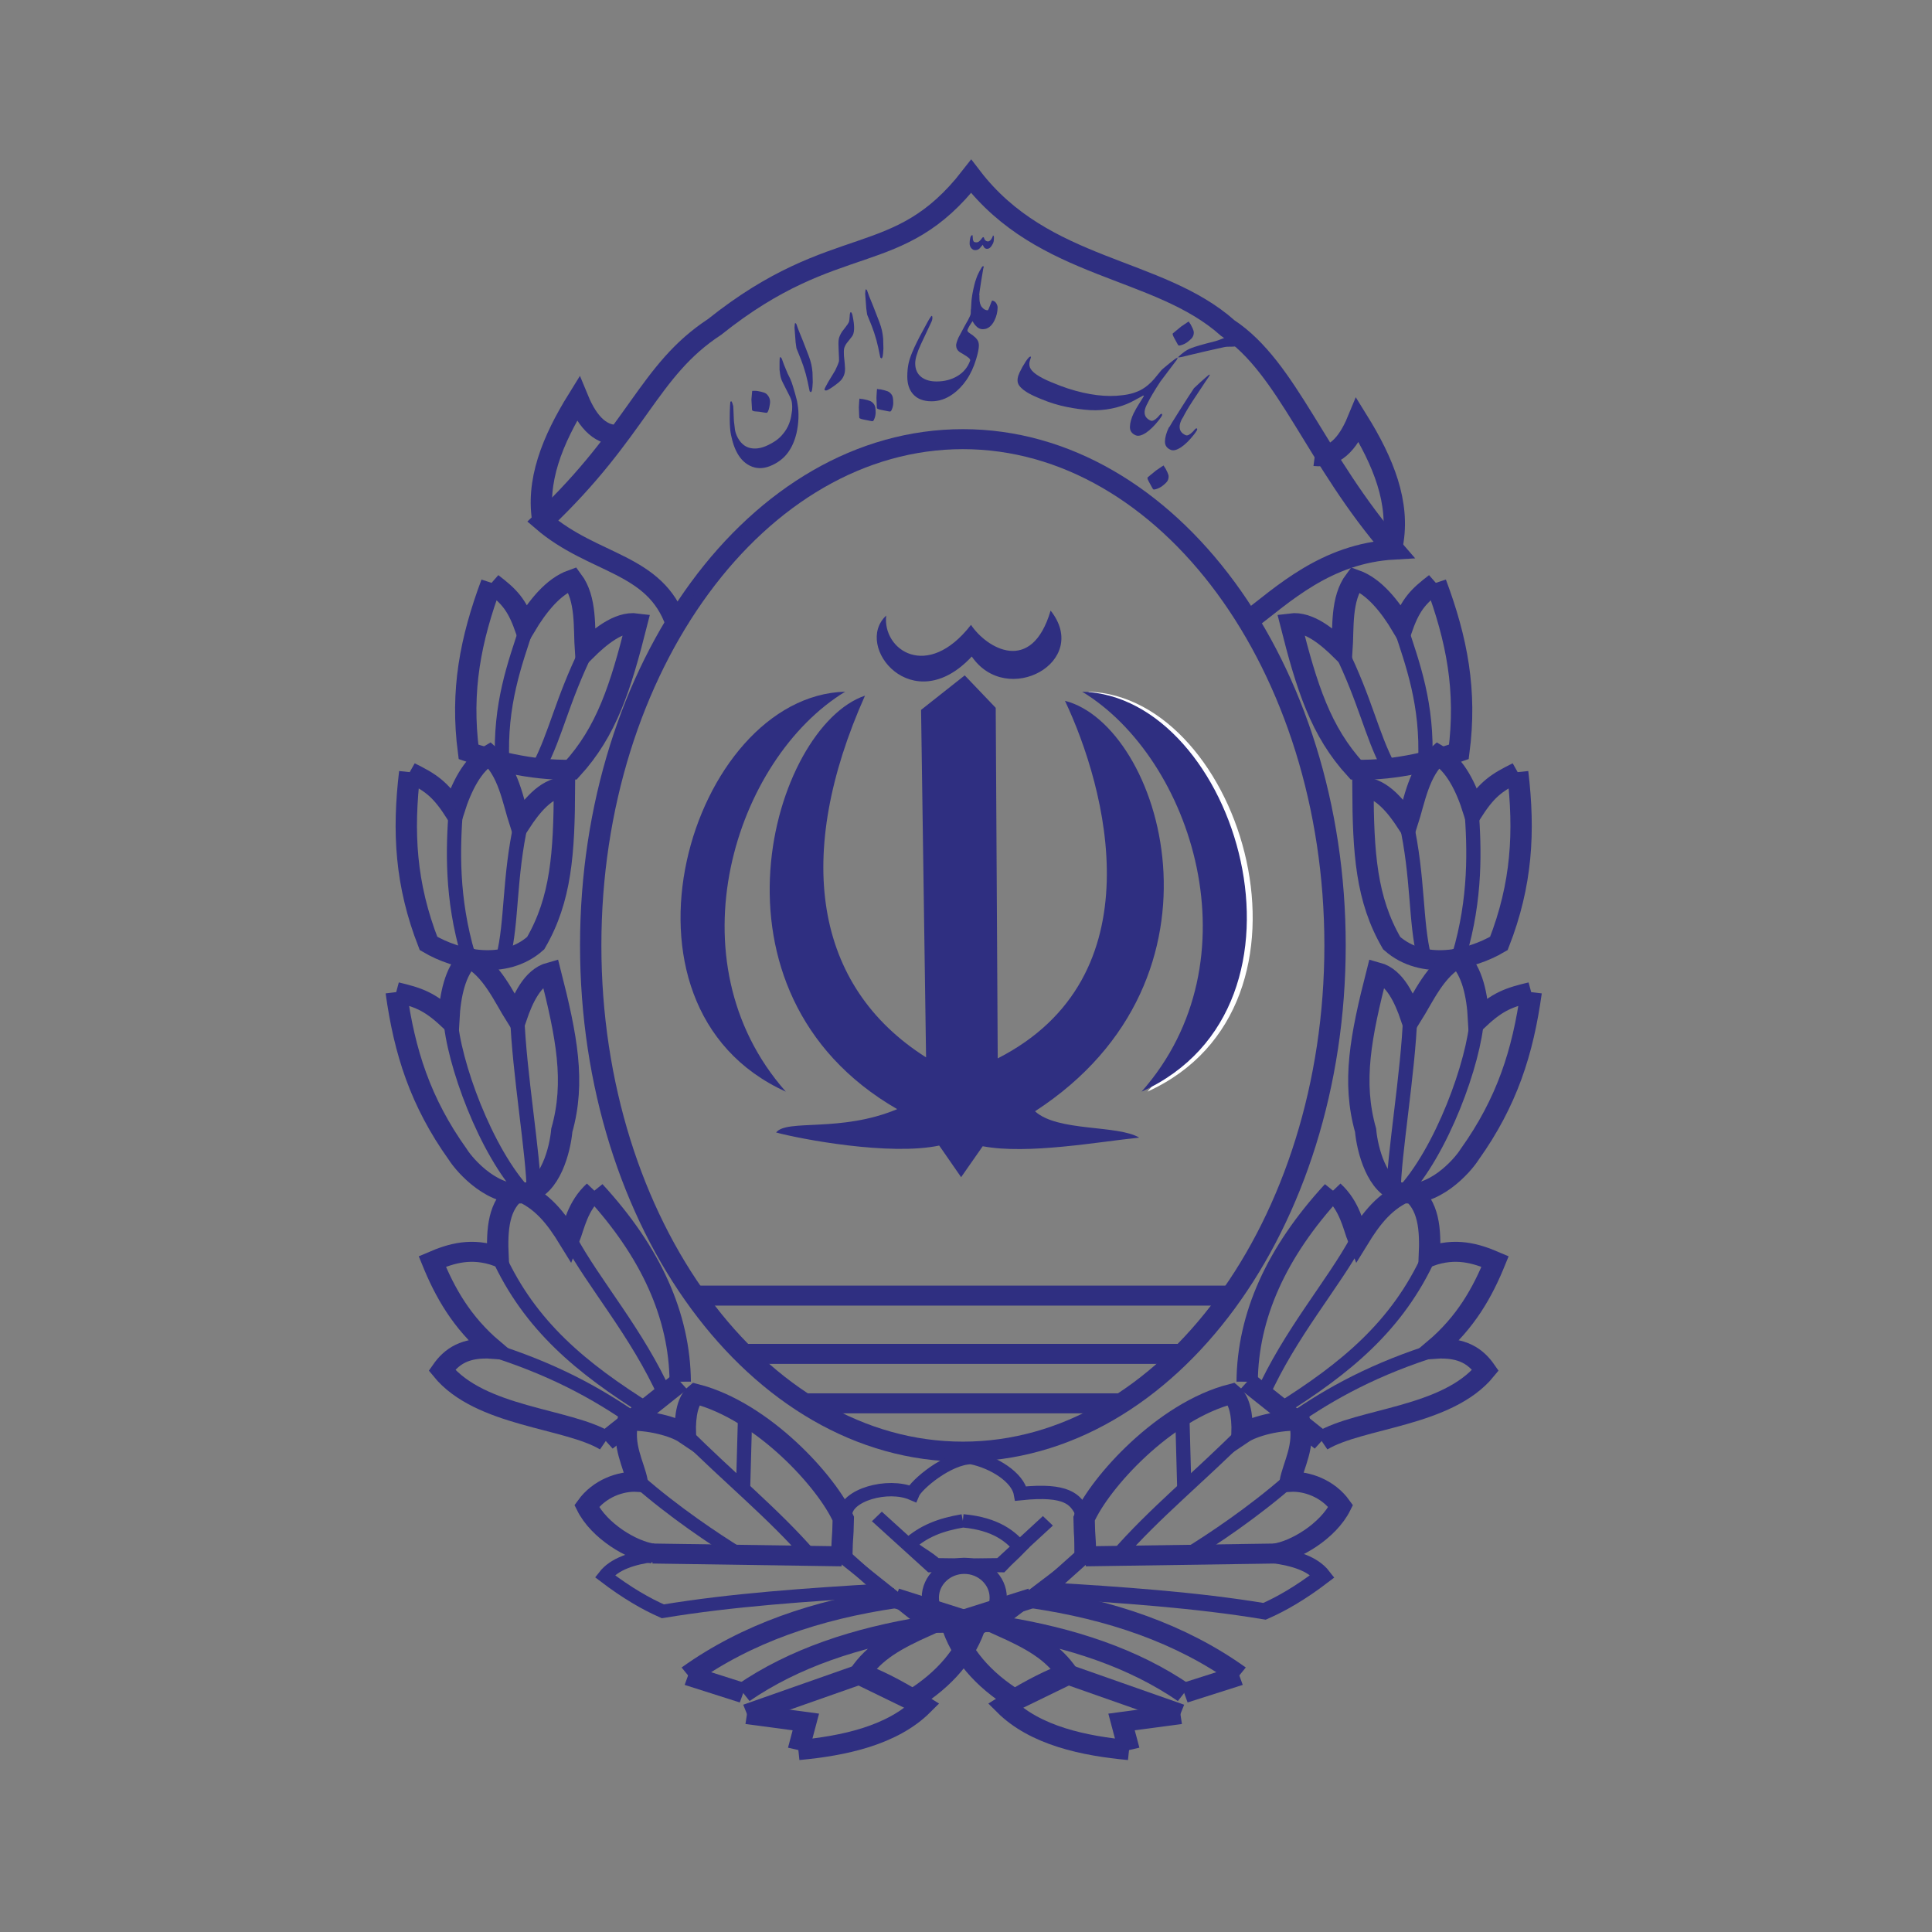 <?xml version="1.0" encoding="utf-8"?>
<svg viewBox="100 200 200 200" xmlns="http://www.w3.org/2000/svg">
  <rect x="100" y="200" width="200" height="200" fill="#808080" stroke="none"/>
  <g id="g10" transform="matrix(0.541, 0, 0, -0.507, 139.92, 382.198)" style="">
    <g id="g12" transform="scale(0.1)">
      <path d="m 1104.58,2696.98 c 392.23,0 712.13,-464.34 712.13,-1033.67 0,-569.3 -319.9,-1033.638 -712.13,-1033.638 -392.26,0 -712.162,464.338 -712.162,1033.638 0,569.33 319.902,1033.67 712.162,1033.67" style="fill:none;stroke:#2f2f81;stroke-width:40.836;stroke-linecap:butt;stroke-linejoin:miter;stroke-miterlimit:22.926;stroke-dasharray:none;stroke-opacity:1" id="path14"/>
      <path d="M 589.875,948.262 H 1611" style="fill:none;stroke:#2f2f81;stroke-width:40.83;stroke-linecap:butt;stroke-linejoin:miter;stroke-miterlimit:22.926;stroke-dasharray:none;stroke-opacity:1" id="path16"/>
      <path d="M 684.438,829.27 H 1523.27" style="fill:none;stroke:#2f2f81;stroke-width:40.83;stroke-linecap:butt;stroke-linejoin:miter;stroke-miterlimit:22.926;stroke-dasharray:none;stroke-opacity:1" id="path18"/>
      <path d="M 801.785,728.309 H 1406.3" style="fill:none;stroke:#2f2f81;stroke-width:40.827;stroke-linecap:butt;stroke-linejoin:miter;stroke-miterlimit:22.926;stroke-dasharray:none;stroke-opacity:1" id="path20"/>
      <path d="m 1344.07,2181.34 c 294.72,-8.61 475.95,-641.46 113.63,-816.61 221.82,267.79 97.22,679.75 -113.63,816.61" style="fill:#ffffff;fill-opacity:1;fill-rule:evenodd;stroke:none" id="path-9"/>
      <path d="m 1272.46,2346.95 c 77.54,-104.62 -83.57,-198.56 -150.87,-93.78 -112.96,-129.4 -227.078,21.04 -163.735,83.59 -7.644,-69.67 78.355,-134.16 162.235,-19 29.61,-47.31 115.86,-103.28 152.37,29.19" style="fill:#2f2f81;fill-opacity:1;fill-rule:evenodd;stroke:none" id="path24"/>
      <path d="m 917.262,2173.28 c -176.676,-63.82 -326.785,-605.25 61.609,-844.29 -108.605,-48.47 -210.98,-19.57 -231.73,-47.65 46.308,-13.36 216.832,-48.07 312.139,-26.69 l 41.92,-64.57 41.31,63.17 c 86.52,-17.47 223.42,9.49 299.52,17.55 -41.54,26.64 -156.09,11.58 -199.46,53.83 393.81,272.63 240.3,788.56 57.35,838.09 78.56,-177.15 177.44,-563.36 -128.66,-730.06 l -3.85,715.75 -59.31,66.25 -83.53,-70.46 9.57,-709.48 C 819.086,1579.93 781.039,1847.7 917.262,2173.28" style="fill:#2f2f81;fill-opacity:1;fill-rule:evenodd;stroke:none" id="path26"/>
      <path d="m 556.109,2320.05 c -40.332,125.12 -158.058,119.92 -255.468,209.43 182.91,184.93 201.429,307.48 328.785,396.6 234.222,199.84 350.683,114.93 490.954,307.47 138.57,-193.23 357.78,-182.92 490.96,-309.7 115.29,-81.07 168.21,-269.37 317.68,-452.3 -129.81,-7.9 -211.63,-91.64 -279.93,-147.05" style="fill:none;stroke:#2f2f81;stroke-width:40.83;stroke-linecap:butt;stroke-linejoin:miter;stroke-miterlimit:22.926;stroke-dasharray:none;stroke-opacity:1" id="path28"/>
      <path d="m 879.176,500.961 c 0.824,40.078 81.637,64.641 128.764,43.027 7.08,18.16 67.7,73.063 112.66,73.543 43.22,-9.242 89.14,-40.312 94.77,-73.519 89.88,10.136 104.12,-13.371 116.24,-35.883" style="fill:none;stroke:#2f2f81;stroke-width:27.221;stroke-linecap:butt;stroke-linejoin:miter;stroke-miterlimit:22.926;stroke-dasharray:none;stroke-opacity:1" id="path30"/>
      <path d="M 1331.61,508.129 V 411.281 L 1163.51,274.969" style="fill:none;stroke:#2f2f81;stroke-width:27.221;stroke-linecap:butt;stroke-linejoin:miter;stroke-miterlimit:22.926;stroke-dasharray:none;stroke-opacity:1" id="path-10"/>
      <path d="m 1163.51,274.969 c -39.34,0.011 -82.26,-1.77 -121.59,-1.778" style="fill:none;stroke:#2f2f81;stroke-width:27.221;stroke-linecap:butt;stroke-linejoin:miter;stroke-miterlimit:22.926;stroke-dasharray:none;stroke-opacity:1" id="path-11"/>
      <path d="m 1041.92,273.191 -164.525,139.879 1.781,87.891" style="fill:none;stroke:#2f2f81;stroke-width:27.221;stroke-linecap:butt;stroke-linejoin:miter;stroke-miterlimit:22.926;stroke-dasharray:none;stroke-opacity:1" id="path-12"/>
      <path d="M 939.988,497.359 1043.7,396.93 l 132.33,1.8 91.2,89.668" style="fill:none;stroke:#2f2f81;stroke-width:27.221;stroke-linecap:butt;stroke-linejoin:miter;stroke-miterlimit:22.926;stroke-dasharray:none;stroke-opacity:1" id="path-13"/>
      <path d="m 1104.51,488.398 c -43.32,-7.898 -74.6,-20.898 -103.72,-48.429 16.1,-16.117 35.76,-25.09 51.85,-41.239 45.91,-0.589 79.27,-1.179 125.17,-1.8 14.3,16.16 21.45,21.539 35.77,37.679 -17.13,20.582 -44.41,47.621 -109.07,53.789" style="fill:none;stroke:#2f2f81;stroke-width:27.221;stroke-linecap:butt;stroke-linejoin:miter;stroke-miterlimit:22.926;stroke-dasharray:none;stroke-opacity:1" id="path-14"/>
      <path d="m 879.367,2181.34 c -294.715,-8.61 -475.945,-641.46 -113.621,-816.61 -221.824,267.79 -97.215,679.75 113.621,816.61" style="fill:#2f2f81;fill-opacity:1;fill-rule:evenodd;stroke:none" id="path-15"/>
      <path d="m 202.703,2403.57 c 31.942,-26.26 47.742,-42.07 63.938,-90.41 24.23,43.22 54.332,83.28 90.402,97.02 27.707,-39.65 22.363,-96.82 25.355,-145.53 26.161,27.51 63.071,61.15 98.118,56.23 -31.02,-131.1 -57.516,-220.6 -124.618,-298.76 -77.523,-2.63 -158.054,21.44 -197.296,36.38 -15.274,124.82 3.566,229.1 44.101,345.07" style="fill:none;stroke:#2f2f81;stroke-width:40.83;stroke-linecap:butt;stroke-linejoin:miter;stroke-miterlimit:22.926;stroke-dasharray:none;stroke-opacity:1" id="path-16"/>
      <path d="m 223.035,2037.06 c -4.945,119 24.129,200.8 47.551,277.33" style="fill:none;stroke:#2f2f81;stroke-width:27.221;stroke-linecap:butt;stroke-linejoin:miter;stroke-miterlimit:22.926;stroke-dasharray:none;stroke-opacity:1" id="path-17"/>
      <path d="M 385.063,2266.7 C 336.98,2161.98 326.148,2094.6 293.469,2028.23" style="fill:none;stroke:#2f2f81;stroke-width:27.221;stroke-linecap:butt;stroke-linejoin:miter;stroke-miterlimit:22.926;stroke-dasharray:none;stroke-opacity:1" id="path-18"/>
      <path d="m 46.094,2017.11 c 37.922,-20.07 57.34,-32.78 84.679,-77.63 14.145,47.26 34.883,92.5 67.661,112.78 36.808,-34.11 44.714,-91.68 58.98,-139.33 19.711,32.07 48.719,72.21 84.797,73.83 -0.559,-135.5 -6.25,-229 -55.051,-318.8 -59.23,-56.45 -150.601,-35.08 -205.125,-0.56 -44.129,120.71 -49.5,227.42 -35.941,349.71" style="fill:none;stroke:#2f2f81;stroke-width:40.825;stroke-linecap:butt;stroke-linejoin:miter;stroke-miterlimit:22.926;stroke-dasharray:none;stroke-opacity:1" id="path-19"/>
      <path d="m 158.141,1642.91 c -32.485,116.86 -29.348,218.43 -23.715,298.51" style="fill:none;stroke:#2f2f81;stroke-width:27.221;stroke-linecap:butt;stroke-linejoin:miter;stroke-miterlimit:22.926;stroke-dasharray:none;stroke-opacity:1" id="path-20"/>
      <path d="m 259.602,1915.44 c -23.692,-112.56 -17.493,-204.77 -34.7,-276.52" style="fill:none;stroke:#2f2f81;stroke-width:27.221;stroke-linecap:butt;stroke-linejoin:miter;stroke-miterlimit:22.926;stroke-dasharray:none;stroke-opacity:1" id="path-21"/>
      <path d="m 20.242,1567.95 c 41.605,-10.51 63.477,-18.26 100.656,-55.36 2.555,49.26 11.993,98.13 39.036,125.58 43.836,-24.42 65.144,-78.48 90.293,-121.41 11.55,35.83 30.234,81.7 64.906,91.82 31.531,-131.79 48.137,-223.98 21.988,-322.77 -3.168,-38.3 -21.523,-117.7 -68.766,-127.53 -60.07,-12.49 -115.789,53.7 -130.394,78.42 -71.457,106.83 -101.934,209.23 -117.719,331.25" style="fill:none;stroke:#2f2f81;stroke-width:40.825;stroke-linecap:butt;stroke-linejoin:miter;stroke-miterlimit:22.926;stroke-dasharray:none;stroke-opacity:1" id="path-22"/>
      <path d="m 268.078,1155.54 c -76.746,85.72 -139.172,270.81 -144.09,359.8" style="fill:none;stroke:#2f2f81;stroke-width:27.221;stroke-linecap:butt;stroke-linejoin:miter;stroke-miterlimit:22.926;stroke-dasharray:none;stroke-opacity:1" id="path-23"/>
      <path d="m 251.754,1519.73 c 3.633,-114.97 31.461,-285.73 31.719,-359.5" style="fill:none;stroke:#2f2f81;stroke-width:27.221;stroke-linecap:butt;stroke-linejoin:miter;stroke-miterlimit:22.926;stroke-dasharray:none;stroke-opacity:1" id="path-24"/>
      <path d="M 399.441,1162.5 C 507.828,1036.99 562.574,906.98 563.719,772.441" style="fill:none;stroke:#2f2f81;stroke-width:40.83;stroke-linecap:butt;stroke-linejoin:miter;stroke-miterlimit:22.926;stroke-dasharray:none;stroke-opacity:1" id="path-25"/>
      <path d="M 563.719,772.441 421.23,651.391" style="fill:none;stroke:#2f2f81;stroke-width:40.83;stroke-linecap:butt;stroke-linejoin:miter;stroke-miterlimit:22.926;stroke-dasharray:none;stroke-opacity:1" id="path-26"/>
      <path d="m 421.23,651.391 c -73.73,47.347 -240.238,48.507 -313.476,144.597 17.887,27.352 43.578,47.793 97.223,43.703 -59.797,54.09 -91.641,115.18 -115.665,178.219 36.886,16.88 75.43,29.26 125.719,10.1 -2.301,54.97 0.465,106.55 38.559,134.49 46.465,-18.97 73.265,-57.65 97.23,-99.19 10.008,27.51 16.145,67.36 48.621,99.19" style="fill:none;stroke:#2f2f81;stroke-width:40.83;stroke-linecap:butt;stroke-linejoin:miter;stroke-miterlimit:22.926;stroke-dasharray:none;stroke-opacity:1" id="path-27"/>
      <path d="M 535.215,743.879 C 481.469,871.871 398.68,971.898 352.496,1063.31" style="fill:none;stroke:#2f2f81;stroke-width:27.221;stroke-linecap:butt;stroke-linejoin:miter;stroke-miterlimit:22.926;stroke-dasharray:none;stroke-opacity:1" id="path-28"/>
      <path d="M 501.695,715.289 C 376.027,799.352 276.234,885.711 215.031,1029.68" style="fill:none;stroke:#2f2f81;stroke-width:27.221;stroke-linecap:butt;stroke-linejoin:miter;stroke-miterlimit:22.926;stroke-dasharray:none;stroke-opacity:1" id="path-29"/>
      <path d="M 196.59,839.691 C 319.355,799.051 403.219,749.309 476.535,695.109" style="fill:none;stroke:#2f2f81;stroke-width:27.221;stroke-linecap:butt;stroke-linejoin:miter;stroke-miterlimit:22.926;stroke-dasharray:none;stroke-opacity:1" id="path-30"/>
      <path d="m 510.863,421.641 c -38.965,5.629 -102.195,45.621 -126.043,96.941 24.239,36.047 64.934,51.34 96.676,49.438 -6.414,35.39 -29.332,73.839 -18.023,124.511 39.16,2.199 88.441,-11.121 109.949,-26.609 -0.992,40.5 5.539,69.137 19.894,81.75 129.356,-35.422 252.106,-181.211 282.418,-254.762 -0.953,-50.07 -1.906,-26.93 -2.843,-76.969" style="fill:none;stroke:#2f2f81;stroke-width:40.83;stroke-linecap:butt;stroke-linejoin:miter;stroke-miterlimit:22.926;stroke-dasharray:none;stroke-opacity:1" id="path-31"/>
      <path d="m 872.891,415.941 -362.028,5.7" style="fill:none;stroke:#2f2f81;stroke-width:40.83;stroke-linecap:butt;stroke-linejoin:miter;stroke-miterlimit:22.926;stroke-dasharray:none;stroke-opacity:1" id="path-32"/>
      <path d="M 570.578,668.77 C 654.688,578.559 743.211,502.121 812.227,416.871" style="fill:none;stroke:#2f2f81;stroke-width:27.221;stroke-linecap:butt;stroke-linejoin:miter;stroke-miterlimit:22.926;stroke-dasharray:none;stroke-opacity:1" id="path-33"/>
      <path d="M 481.48,571.82 C 552.309,505.41 630.867,450.039 673.879,421.641" style="fill:none;stroke:#2f2f81;stroke-width:27.221;stroke-linecap:butt;stroke-linejoin:miter;stroke-miterlimit:22.926;stroke-dasharray:none;stroke-opacity:1" id="path-34"/>
      <path d="m 683.922,550.898 3.894,152.313" style="fill:none;stroke:#2f2f81;stroke-width:27.221;stroke-linecap:butt;stroke-linejoin:miter;stroke-miterlimit:22.926;stroke-dasharray:none;stroke-opacity:1" id="path-35"/>
      <path d="m 877.395,416.66 c -120.997,0.578 -242.008,1.18 -363.016,1.789 -41.992,-5.961 -76.559,-17.879 -94.774,-43.027 41.774,-34.024 78.723,-56.731 110.875,-71.75 131.84,23.316 274.165,33.68 420.235,43.039" style="fill:none;stroke:#2f2f81;stroke-width:27.221;stroke-linecap:butt;stroke-linejoin:miter;stroke-miterlimit:22.926;stroke-dasharray:none;stroke-opacity:1" id="path-36"/>
      <path d="m 950.715,346.711 -73.32,69.949" style="fill:none;stroke:#2f2f81;stroke-width:27.221;stroke-linecap:butt;stroke-linejoin:miter;stroke-miterlimit:22.926;stroke-dasharray:none;stroke-opacity:1" id="path-37"/>
      <path d="m 1129.54,278.57 -153.782,52" style="fill:none;stroke:#2f2f81;stroke-width:40.83;stroke-linecap:butt;stroke-linejoin:miter;stroke-miterlimit:22.926;stroke-dasharray:none;stroke-opacity:1" id="path-38"/>
      <path d="M 975.758,330.57 C 825.555,307.121 690.852,258.422 578.754,172.738" style="fill:none;stroke:#2f2f81;stroke-width:40.83;stroke-linecap:butt;stroke-linejoin:miter;stroke-miterlimit:22.926;stroke-dasharray:none;stroke-opacity:1" id="path-39"/>
      <path d="M 578.754,172.738 684.262,136.879" style="fill:none;stroke:#2f2f81;stroke-width:40.83;stroke-linecap:butt;stroke-linejoin:miter;stroke-miterlimit:22.926;stroke-dasharray:none;stroke-opacity:1" id="path-40"/>
      <path d="M 684.262,136.879 C 780.832,207.75 900.039,250.18 1034.75,273.172 976.625,245.102 935.535,221.801 906,174.539" style="fill:none;stroke:#2f2f81;stroke-width:40.83;stroke-linecap:butt;stroke-linejoin:miter;stroke-miterlimit:22.926;stroke-dasharray:none;stroke-opacity:1" id="path-41"/>
      <path d="M 906,174.539 1006.15,122.52" style="fill:none;stroke:#2f2f81;stroke-width:40.83;stroke-linecap:butt;stroke-linejoin:miter;stroke-miterlimit:22.926;stroke-dasharray:none;stroke-opacity:1" id="path-42"/>
      <path d="m 1006.15,122.52 c 64.2,42.039 106.17,95.57 123.39,156.05" style="fill:none;stroke:#2f2f81;stroke-width:40.83;stroke-linecap:butt;stroke-linejoin:miter;stroke-miterlimit:22.926;stroke-dasharray:none;stroke-opacity:1" id="path-43"/>
      <path d="M 691.438,93.828 911.363,176.34" style="fill:none;stroke:#2f2f81;stroke-width:40.83;stroke-linecap:butt;stroke-linejoin:miter;stroke-miterlimit:22.926;stroke-dasharray:none;stroke-opacity:1" id="path-44"/>
      <path d="m 911.363,176.34 c 23.301,-9.469 59.426,-26.531 116.247,-64.57 C 969.223,49.582 875.473,28.73 789.77,20.309" style="fill:none;stroke:#2f2f81;stroke-width:40.83;stroke-linecap:butt;stroke-linejoin:miter;stroke-miterlimit:22.926;stroke-dasharray:none;stroke-opacity:1" id="path-45"/>
      <path d="M 789.77,20.309 804.086,77.711 691.438,93.828" style="fill:none;stroke:#2f2f81;stroke-width:40.83;stroke-linecap:butt;stroke-linejoin:miter;stroke-miterlimit:22.926;stroke-dasharray:none;stroke-opacity:1" id="path-46"/>
      <path d="m 1332.89,2181.34 c 294.71,-8.61 475.94,-641.46 113.62,-816.61 221.82,267.79 97.21,679.75 -113.62,816.61" style="fill:#2f2f81;fill-opacity:1;fill-rule:evenodd;stroke:none" id="path-47"/>
      <path d="m 2009.55,2403.57 c -31.94,-26.26 -47.74,-42.07 -63.93,-90.41 -24.23,43.22 -54.34,83.28 -90.4,97.02 -27.72,-39.65 -22.36,-96.82 -25.36,-145.53 -26.16,27.51 -63.07,61.15 -98.12,56.23 31.02,-131.1 57.52,-220.6 124.62,-298.76 77.52,-2.63 158.06,21.44 197.29,36.38 15.28,124.82 -3.56,229.1 -44.1,345.07" style="fill:none;stroke:#2f2f81;stroke-width:40.83;stroke-linecap:butt;stroke-linejoin:miter;stroke-miterlimit:22.926;stroke-dasharray:none;stroke-opacity:1" id="path108"/>
      <path d="m 1989.22,2037.06 c 4.94,119 -24.13,200.8 -47.56,277.33" style="fill:none;stroke:#2f2f81;stroke-width:27.221;stroke-linecap:butt;stroke-linejoin:miter;stroke-miterlimit:22.926;stroke-dasharray:none;stroke-opacity:1" id="path110"/>
      <path d="m 1827.19,2266.7 c 48.09,-104.72 58.93,-172.1 91.6,-238.47" style="fill:none;stroke:#2f2f81;stroke-width:27.221;stroke-linecap:butt;stroke-linejoin:miter;stroke-miterlimit:22.926;stroke-dasharray:none;stroke-opacity:1" id="path112"/>
      <path d="m 2166.16,2017.11 c -37.92,-20.07 -57.33,-32.78 -84.67,-77.63 -14.15,47.26 -34.89,92.5 -67.67,112.78 -36.81,-34.11 -44.71,-91.68 -58.97,-139.33 -19.72,32.07 -48.72,72.21 -84.81,73.83 0.57,-135.5 6.26,-229 55.05,-318.8 59.24,-56.45 150.61,-35.08 205.13,-0.56 44.13,120.71 49.5,227.42 35.94,349.71" style="fill:none;stroke:#2f2f81;stroke-width:40.825;stroke-linecap:butt;stroke-linejoin:miter;stroke-miterlimit:22.926;stroke-dasharray:none;stroke-opacity:1" id="path114"/>
      <path d="m 2054.11,1642.91 c 32.49,116.86 29.35,218.43 23.72,298.51" style="fill:none;stroke:#2f2f81;stroke-width:27.221;stroke-linecap:butt;stroke-linejoin:miter;stroke-miterlimit:22.926;stroke-dasharray:none;stroke-opacity:1" id="path116"/>
      <path d="m 1952.66,1915.44 c 23.68,-112.56 17.49,-204.77 34.7,-276.52" style="fill:none;stroke:#2f2f81;stroke-width:27.221;stroke-linecap:butt;stroke-linejoin:miter;stroke-miterlimit:22.926;stroke-dasharray:none;stroke-opacity:1" id="path-48"/>
      <path d="m 2192.01,1567.95 c -41.6,-10.51 -63.47,-18.26 -100.65,-55.36 -2.56,49.26 -11.99,98.13 -39.04,125.58 -43.83,-24.42 -65.15,-78.48 -90.28,-121.41 -11.56,35.83 -30.24,81.7 -64.92,91.82 -31.52,-131.79 -48.13,-223.98 -21.98,-322.77 3.16,-38.3 21.52,-117.7 68.77,-127.53 60.06,-12.49 115.78,53.7 130.39,78.42 71.45,106.83 101.93,209.23 117.71,331.25" style="fill:none;stroke:#2f2f81;stroke-width:40.825;stroke-linecap:butt;stroke-linejoin:miter;stroke-miterlimit:22.926;stroke-dasharray:none;stroke-opacity:1" id="path120"/>
      <path d="m 1944.18,1155.54 c 76.74,85.72 139.17,270.81 144.09,359.8" style="fill:none;stroke:#2f2f81;stroke-width:27.221;stroke-linecap:butt;stroke-linejoin:miter;stroke-miterlimit:22.926;stroke-dasharray:none;stroke-opacity:1" id="path122"/>
      <path d="m 1960.5,1519.73 c -3.63,-114.97 -31.45,-285.73 -31.72,-359.5" style="fill:none;stroke:#2f2f81;stroke-width:27.221;stroke-linecap:butt;stroke-linejoin:miter;stroke-miterlimit:22.926;stroke-dasharray:none;stroke-opacity:1" id="path124"/>
      <path d="M 1812.81,1162.5 C 1704.43,1036.99 1649.68,906.98 1648.54,772.441" style="fill:none;stroke:#2f2f81;stroke-width:40.83;stroke-linecap:butt;stroke-linejoin:miter;stroke-miterlimit:22.926;stroke-dasharray:none;stroke-opacity:1" id="path126"/>
      <path d="m 1648.54,772.441 142.49,-121.05" style="fill:none;stroke:#2f2f81;stroke-width:40.83;stroke-linecap:butt;stroke-linejoin:miter;stroke-miterlimit:22.926;stroke-dasharray:none;stroke-opacity:1" id="path128"/>
      <path d="m 1791.03,651.391 c 73.73,47.347 240.23,48.507 313.47,144.597 -17.88,27.352 -43.58,47.793 -97.21,43.703 59.78,54.09 91.63,115.18 115.65,178.219 -36.88,16.88 -75.43,29.26 -125.71,10.1 2.29,54.97 -0.47,106.55 -38.56,134.49 -46.47,-18.97 -73.27,-57.65 -97.23,-99.19 -10.01,27.51 -16.14,67.36 -48.63,99.19" style="fill:none;stroke:#2f2f81;stroke-width:40.83;stroke-linecap:butt;stroke-linejoin:miter;stroke-miterlimit:22.926;stroke-dasharray:none;stroke-opacity:1" id="path-49"/>
      <path d="m 1677.04,743.879 c 53.75,127.992 136.54,228.019 182.72,319.431" style="fill:none;stroke:#2f2f81;stroke-width:27.221;stroke-linecap:butt;stroke-linejoin:miter;stroke-miterlimit:22.926;stroke-dasharray:none;stroke-opacity:1" id="path132"/>
      <path d="m 1710.56,715.289 c 125.66,84.063 225.46,170.422 286.67,314.391" style="fill:none;stroke:#2f2f81;stroke-width:27.221;stroke-linecap:butt;stroke-linejoin:miter;stroke-miterlimit:22.926;stroke-dasharray:none;stroke-opacity:1" id="path134"/>
      <path d="M 2015.67,839.691 C 1892.9,799.051 1809.04,749.309 1735.71,695.109" style="fill:none;stroke:#2f2f81;stroke-width:27.221;stroke-linecap:butt;stroke-linejoin:miter;stroke-miterlimit:22.926;stroke-dasharray:none;stroke-opacity:1" id="path136"/>
      <path d="m 1701.39,421.641 c 38.96,5.629 102.21,45.621 126.05,96.941 -24.24,36.047 -64.94,51.34 -96.67,49.438 6.4,35.39 29.32,73.839 18.01,124.511 -39.16,2.199 -88.44,-11.121 -109.94,-26.609 0.99,40.5 -5.55,69.137 -19.9,81.75 -129.36,-35.422 -252.11,-181.211 -282.41,-254.762 0.94,-50.07 1.9,-26.93 2.84,-76.969" style="fill:none;stroke:#2f2f81;stroke-width:40.83;stroke-linecap:butt;stroke-linejoin:miter;stroke-miterlimit:22.926;stroke-dasharray:none;stroke-opacity:1" id="path138"/>
      <path d="m 1339.37,415.941 362.02,5.7" style="fill:none;stroke:#2f2f81;stroke-width:40.83;stroke-linecap:butt;stroke-linejoin:miter;stroke-miterlimit:22.926;stroke-dasharray:none;stroke-opacity:1" id="path-50"/>
      <path d="M 1641.68,668.77 C 1557.57,578.559 1469.05,502.121 1400.03,416.871" style="fill:none;stroke:#2f2f81;stroke-width:27.221;stroke-linecap:butt;stroke-linejoin:miter;stroke-miterlimit:22.926;stroke-dasharray:none;stroke-opacity:1" id="path142"/>
      <path d="M 1730.77,571.82 C 1659.94,505.41 1581.39,450.039 1538.38,421.641" style="fill:none;stroke:#2f2f81;stroke-width:27.221;stroke-linecap:butt;stroke-linejoin:miter;stroke-miterlimit:22.926;stroke-dasharray:none;stroke-opacity:1" id="path144"/>
      <path d="m 1528.33,550.898 -3.88,152.313" style="fill:none;stroke:#2f2f81;stroke-width:27.221;stroke-linecap:butt;stroke-linejoin:miter;stroke-miterlimit:22.926;stroke-dasharray:none;stroke-opacity:1" id="path146"/>
      <path d="m 1334.87,416.66 c 120.99,0.578 242,1.18 363.01,1.789 41.99,-5.961 76.56,-17.879 94.77,-43.027 -41.77,-34.024 -78.72,-56.731 -110.87,-71.75 -131.85,23.316 -274.17,33.68 -420.23,43.039" style="fill:none;stroke:#2f2f81;stroke-width:32.924;stroke-linecap:butt;stroke-linejoin:miter;stroke-miterlimit:22.926;stroke-dasharray:none;stroke-opacity:1" id="path148"/>
      <path d="m 1261.55,346.711 73.32,69.949" style="fill:none;stroke:#2f2f81;stroke-width:32.924;stroke-linecap:butt;stroke-linejoin:miter;stroke-miterlimit:22.926;stroke-dasharray:none;stroke-opacity:1" id="path150"/>
      <path d="m 1082.72,278.57 153.78,52" style="fill:none;stroke:#2f2f81;stroke-width:40.83;stroke-linecap:butt;stroke-linejoin:miter;stroke-miterlimit:22.926;stroke-dasharray:none;stroke-opacity:1" id="path152"/>
      <path d="m 1236.5,330.57 c 150.2,-23.449 284.91,-72.148 397,-157.832" style="fill:none;stroke:#2f2f81;stroke-width:40.83;stroke-linecap:butt;stroke-linejoin:miter;stroke-miterlimit:22.926;stroke-dasharray:none;stroke-opacity:1" id="path154"/>
      <path d="M 1633.5,172.738 1527.99,136.879" style="fill:none;stroke:#2f2f81;stroke-width:40.83;stroke-linecap:butt;stroke-linejoin:miter;stroke-miterlimit:22.926;stroke-dasharray:none;stroke-opacity:1" id="path-51"/>
      <path d="m 1527.99,136.879 c -96.56,70.871 -215.78,113.301 -350.49,136.293 58.13,-28.07 99.22,-51.371 128.75,-98.633" style="fill:none;stroke:#2f2f81;stroke-width:40.83;stroke-linecap:butt;stroke-linejoin:miter;stroke-miterlimit:22.926;stroke-dasharray:none;stroke-opacity:1" id="path158"/>
      <path d="M 1306.25,174.539 1206.11,122.52" style="fill:none;stroke:#2f2f81;stroke-width:40.83;stroke-linecap:butt;stroke-linejoin:miter;stroke-miterlimit:22.926;stroke-dasharray:none;stroke-opacity:1" id="path160"/>
      <path d="m 1206.11,122.52 c -64.2,42.039 -106.17,95.57 -123.39,156.05" style="fill:none;stroke:#2f2f81;stroke-width:40.83;stroke-linecap:butt;stroke-linejoin:miter;stroke-miterlimit:22.926;stroke-dasharray:none;stroke-opacity:1" id="path162"/>
      <path d="M 1520.82,93.828 1300.89,176.34" style="fill:none;stroke:#2f2f81;stroke-width:40.83;stroke-linecap:butt;stroke-linejoin:miter;stroke-miterlimit:22.926;stroke-dasharray:none;stroke-opacity:1" id="path164"/>
      <path d="m 1300.89,176.34 c -23.3,-9.469 -59.42,-26.531 -116.25,-64.57 58.39,-62.188 152.14,-83.04 237.84,-91.461" style="fill:none;stroke:#2f2f81;stroke-width:40.83;stroke-linecap:butt;stroke-linejoin:miter;stroke-miterlimit:22.926;stroke-dasharray:none;stroke-opacity:1" id="path-52"/>
      <path d="m 1422.48,20.309 -14.31,57.402 112.65,16.117" style="fill:none;stroke:#2f2f81;stroke-width:40.83;stroke-linecap:butt;stroke-linejoin:miter;stroke-miterlimit:22.926;stroke-dasharray:none;stroke-opacity:1" id="path168"/>
      <path d="m 535.652,2266.49 c 220.692,567.49 898.708,556.07 1104.208,53.97" style="fill:none;stroke:#2f2f81;stroke-width:2.16;stroke-linecap:butt;stroke-linejoin:miter;stroke-miterlimit:22.926;stroke-dasharray:none;stroke-opacity:1" id="path170"/>
      <path d="m 301.676,2525.71 c -14.863,84.47 17.273,168.98 66.418,253.5 19.285,-49.81 45.554,-77.58 82.097,-73.1" style="fill:none;stroke:#2f2f81;stroke-width:40.83;stroke-linecap:butt;stroke-linejoin:miter;stroke-miterlimit:22.926;stroke-dasharray:none;stroke-opacity:1" id="path172"/>
      <path d="m 1926.45,2482.07 c 14.86,84.48 -17.27,168.98 -66.42,253.5 -19.29,-49.8 -45.54,-77.57 -82.1,-73.1" style="fill:none;stroke:#2f2f81;stroke-width:40.83;stroke-linecap:butt;stroke-linejoin:miter;stroke-miterlimit:22.926;stroke-dasharray:none;stroke-opacity:1" id="path174"/>
      <path d="m 1107.23,396.52 c 35.8,0 64.98,-29.18 64.98,-64.969 0,-35.801 -29.18,-64.981 -64.98,-64.981 -35.79,0 -64.97,29.18 -64.97,64.981 0,35.789 29.18,64.969 64.97,64.969" style="fill:none;stroke:#2f2f81;stroke-width:32.927;stroke-linecap:butt;stroke-linejoin:miter;stroke-miterlimit:22.926;stroke-dasharray:none;stroke-opacity:1" id="path-53"/>
      <path d="m 1525.06,2741.22 -2.3,-5.19 c -4.19,-9.46 -4.57,-17.15 -1.13,-23.09 2.08,-3.4 5.19,-6.02 9.34,-7.87 3.23,-1.43 7.7,0.87 13.4,6.9 1.18,1.41 2.51,3.02 4.01,4.84 1.5,1.82 2.71,2.53 3.63,2.12 1.15,-0.52 1.22,-1.92 0.2,-4.23 -0.41,-0.92 -1.2,-2.23 -2.36,-3.92 -1.17,-1.69 -2.11,-3.06 -2.86,-4.11 -9.03,-12.28 -17.51,-21.14 -25.44,-26.59 -7.94,-5.45 -14.32,-7.11 -19.17,-4.96 -7.61,3.37 -11.32,9.16 -11.14,17.35 0.19,8.2 2.63,17.6 7.33,28.21 l 26.49,20.54" style="fill:#2f2f81;fill-opacity:1;fill-rule:evenodd;stroke:none" id="path178"/>
      <path d="m 1497.6,2615.71 c -0.56,-2.51 -1.83,-4.91 -3.81,-7.2 -1.98,-2.3 -4.58,-4.74 -7.79,-7.31 -3.21,-2.58 -6.93,-4.59 -11.16,-6.02 -2.66,-1.04 -4.57,-1.29 -5.72,-0.78 -0.69,0.3 -1.79,2.03 -3.29,5.18 -1.5,3.15 -2.9,5.9 -4.2,8.28 -1.29,2.36 -2.32,4.55 -3.1,6.54 -0.77,2 -0.95,3.46 -0.54,4.38 2.72,2.38 4.78,4.23 6.18,5.54 4.56,4.05 7.92,6.97 10.1,8.77 3.61,2.54 7.27,5.19 10.98,7.96 0.76,0.49 1.92,1.22 3.45,2.19 0.38,-1 0.82,-1.88 1.31,-2.64 0.49,-0.77 1.15,-1.76 2,-2.96 3.11,-6.07 5,-10.5 5.7,-13.28 0.69,-2.8 0.66,-5.68 -0.11,-8.65" style="fill:#2f2f81;fill-opacity:1;fill-rule:evenodd;stroke:none" id="path180"/>
      <path d="m 1525.53,2741.01 c -4.51,-5.17 -8.96,-10.24 -13.36,-15.19 -5.3,-5.1 -9.67,-6.88 -13.13,-5.35 1.23,2.76 7.84,14.25 19.82,34.46 11.99,20.21 21.3,35.6 27.93,46.18 0.63,0.82 4.57,4.73 11.81,11.73 7.24,7 12.87,12.23 16.89,15.7 0.56,0.02 1.13,0.05 1.69,0.07 -0.08,-0.79 -1.01,-2.58 -2.8,-5.38 l -5.37,-8.37 -24.58,-39.6 c -4.94,-8.03 -9.01,-15.05 -12.23,-21.06 -3.23,-6.03 -5.45,-10.42 -6.67,-13.19" style="fill:#2f2f81;fill-opacity:1;fill-rule:evenodd;stroke:none" id="path182"/>
      <path d="m 1458.04,2770.93 -2.3,-5.2 c -4.19,-9.45 -4.57,-17.15 -1.13,-23.09 2.08,-3.4 5.19,-6.02 9.34,-7.86 3.23,-1.43 7.7,0.86 13.4,6.89 1.18,1.41 2.51,3.02 4.01,4.84 1.5,1.83 2.71,2.53 3.63,2.12 1.15,-0.51 1.22,-1.92 0.19,-4.22 -0.41,-0.93 -1.19,-2.23 -2.35,-3.93 -1.17,-1.69 -2.12,-3.06 -2.86,-4.11 -9.03,-12.27 -17.51,-21.14 -25.44,-26.59 -7.94,-5.45 -14.32,-7.1 -19.17,-4.96 -7.61,3.38 -11.32,9.16 -11.14,17.36 0.19,8.2 2.63,17.59 7.33,28.2 l 26.49,20.55" style="fill:#2f2f81;fill-opacity:1;fill-rule:evenodd;stroke:none" id="path184"/>
      <path d="m 1545.8,2909.71 c -0.56,-2.51 -1.83,-4.92 -3.82,-7.21 -1.98,-2.29 -4.58,-4.73 -7.79,-7.31 -3.21,-2.57 -6.93,-4.58 -11.15,-6.02 -2.66,-1.03 -4.57,-1.29 -5.72,-0.78 -0.7,0.31 -1.79,2.04 -3.29,5.19 -1.51,3.14 -2.91,5.9 -4.2,8.27 -1.3,2.37 -2.33,4.55 -3.1,6.54 -0.77,2 -0.95,3.47 -0.54,4.38 2.71,2.39 4.77,4.23 6.18,5.54 4.55,4.05 7.92,6.98 10.09,8.78 3.61,2.54 7.27,5.19 10.98,7.96 0.77,0.49 1.92,1.22 3.45,2.19 0.39,-1 0.83,-1.88 1.32,-2.65 0.48,-0.77 1.15,-1.75 2,-2.96 3.1,-6.06 5,-10.49 5.69,-13.28 0.7,-2.8 0.66,-5.68 -0.1,-8.64" style="fill:#2f2f81;fill-opacity:1;fill-rule:evenodd;stroke:none" id="path-54"/>
      <path d="m 1458.18,2770.86 c -1.92,-2.47 -3.88,-5.04 -5.9,-7.73 -2.03,-2.69 -4.53,-5.38 -7.51,-8.06 -2.98,-2.68 -5.75,-4.41 -8.31,-5.21 -2.56,-0.8 -4.15,-0.65 -4.76,0.46 2.35,5.3 5.44,11.17 9.25,17.62 3.83,6.44 6.31,10.65 7.46,12.63 l 2.04,3.65 c 0.3,0.69 0.39,1.2 0.26,1.54 -0.12,0.33 -0.69,0.3 -1.69,-0.08 -1.43,-0.75 -3.85,-2.16 -7.25,-4.24 -7.04,-4.05 -12.21,-7 -15.51,-8.85 -10.8,-5.7 -23.08,-10.05 -36.83,-13.06 -13.75,-3.01 -27.48,-4.1 -41.18,-3.27 -13.7,0.83 -28.68,2.99 -44.93,6.47 -16.26,3.47 -32.45,8.79 -48.59,15.95 l -5.19,2.3 c -9.92,4.39 -17.73,8.54 -23.45,12.45 -9.09,6.24 -14.48,12.29 -16.17,18.14 -1.68,5.85 -0.58,13.15 3.3,21.92 3.27,7.38 7.16,14.76 11.68,22.14 4.51,7.38 7.69,10.66 9.53,9.84 0.69,-0.31 0.22,-2.79 -1.43,-7.43 -1.65,-4.65 -1.74,-9.37 -0.27,-14.16 3.16,-9.68 16.72,-19.83 40.7,-30.46 13.15,-5.82 23.79,-10.13 31.94,-12.91 39.25,-13.53 74.19,-18.12 104.81,-13.76 14.27,1.68 26.67,5.7 37.22,12.06 8.01,5.01 15.59,11.85 22.76,20.54 l 13.58,17.57 c 1.38,1.87 6.52,6.63 15.42,14.27 5.76,4.9 9.49,8.01 11.17,9.33 1.69,1.32 3.53,2.36 5.53,3.13 -0.81,-1.84 -1.58,-3.57 -2.3,-5.19 -3.4,-4.56 -5.94,-8.12 -7.63,-10.68 l -23.36,-33.1 c -5.78,-9.3 -10.83,-17.89 -15.15,-25.78 -4.32,-7.88 -7.4,-13.89 -9.24,-18.04" style="fill:#2f2f81;fill-opacity:1;fill-rule:evenodd;stroke:none" id="path188"/>
      <path d="m 1541.37,2882.76 c 7.53,3.29 22.56,7.94 45.09,13.95 19.97,5.23 69.16,34.71 60.07,16.01 l -9.28,-19.07 c -5.47,-11.26 -22.69,-6.36 -31.95,-8.6 -12.39,-3.05 -24.73,-6 -37.03,-8.83 l -32.14,-8.1 c -4.69,-1.23 -9.12,-2.37 -13.31,-3.41 -4.18,-1.04 -6.35,-1.12 -6.51,-0.22 4.09,4.26 8.21,7.95 12.36,11.07 4.14,3.14 8.38,5.53 12.7,7.2" style="fill:#2f2f81;fill-opacity:1;fill-rule:evenodd;stroke:none" id="path190"/>
      <path d="m 917.605,2993.7 c -0.015,1.69 0.137,3.89 0.458,6.6 -0.008,0.56 0.21,1.52 0.652,2.88 1.25,-0.78 2.047,-1.5 2.39,-2.18 l 4.157,-12.32 7.605,-19.9 11.586,-31.89 c 2.543,-7.2 4.313,-13.3 5.313,-18.32 1,-5.01 1.746,-10.5 2.242,-16.48 l 0.5,-20.13 c -0.387,-7.56 -0.828,-12.67 -1.317,-15.32 -0.48,-2.66 -1.293,-4.27 -2.41,-4.84 l -2.218,1.84 c -1.297,6.98 -2.618,13.74 -3.969,20.27 -1.352,6.54 -2.489,11.55 -3.418,15.04 -3.024,11.48 -6.121,21.43 -9.293,29.87 -3.168,8.43 -6.024,15.97 -8.555,22.6 l -1.621,12.34 -2.102,29.94" style="fill:#2f2f81;fill-opacity:1;fill-rule:evenodd;stroke:none" id="path192"/>
      <path d="m 893.246,2950.27 c 4.578,-22.3 4.246,-36.91 -1.004,-43.84 l -9.539,-12.93 c -0.898,-1.02 -1.922,-2.75 -3.09,-5.19 -1.168,-2.43 -1.91,-4.44 -2.238,-6.02 -0.645,-3.73 -0.773,-8.75 -0.387,-15.06 1.227,-11.84 1.914,-20.41 2.071,-25.71 0.296,-9.47 -2.344,-17.61 -7.926,-24.43 -2.129,-2.49 -6.02,-5.96 -11.684,-10.41 -5.656,-4.44 -9.949,-7.41 -12.871,-8.9 -2.582,-1.6 -4.723,-1.84 -6.422,-0.73 -0.683,0.78 -0.277,2.76 1.219,5.93 1.5,3.17 3.414,6.91 5.75,11.21 0.223,0.69 2.836,5.27 7.844,13.77 3.109,5.56 4.894,8.73 5.34,9.52 3.765,8.15 6.14,14.32 7.125,18.5 0.324,1.59 0.16,8.44 -0.504,20.56 -0.657,12.12 -0.614,20.35 0.144,24.7 0.754,4.36 2.801,9.36 6.141,15.03 0.668,0.91 3.066,4.26 7.195,10.04 3.012,4.08 4.961,7.2 5.852,9.35 0.883,2.15 1.441,6.05 1.679,11.69 0.239,5.64 0.864,8.58 1.872,8.81 1.242,0.36 2.382,-1.61 3.433,-5.89" style="fill:#2f2f81;fill-opacity:1;fill-rule:evenodd;stroke:none" id="path194"/>
      <path d="m 967.383,2789.09 c 1.594,-2.02 2.66,-4.52 3.191,-7.51 0.528,-2.98 0.785,-6.53 0.758,-10.65 -0.019,-4.12 -0.809,-8.27 -2.352,-12.46 -0.878,-2.71 -1.886,-4.35 -3.003,-4.92 -0.676,-0.35 -2.707,-0.11 -6.098,0.7 -3.391,0.82 -6.414,1.48 -9.07,1.96 -2.657,0.49 -5,1.06 -7.036,1.72 -2.035,0.67 -3.285,1.45 -3.742,2.34 -0.14,3.61 -0.273,6.38 -0.406,8.29 -0.27,6.09 -0.422,10.55 -0.441,13.37 0.304,4.4 0.546,8.91 0.738,13.54 0.105,0.9 0.266,2.26 0.473,4.06 1.019,-0.33 1.98,-0.55 2.882,-0.65 0.907,-0.11 2.09,-0.21 3.551,-0.31 6.672,-1.41 11.309,-2.73 13.91,-3.95 2.606,-1.22 4.817,-3.07 6.645,-5.53 z m -33.684,-19.73 c 1.594,-2.02 2.66,-4.52 3.188,-7.5 0.531,-2.99 0.785,-6.54 0.765,-10.66 -0.027,-4.11 -0.812,-8.27 -2.359,-12.45 -0.875,-2.72 -1.883,-4.36 -3,-4.93 -0.676,-0.35 -2.707,-0.11 -6.102,0.71 -3.386,0.82 -6.414,1.47 -9.066,1.96 -2.656,0.48 -5,1.06 -7.035,1.71 -2.035,0.67 -3.285,1.45 -3.742,2.35 -0.141,3.61 -0.274,6.37 -0.403,8.29 -0.273,6.09 -0.425,10.54 -0.449,13.36 0.305,4.4 0.551,8.91 0.738,13.54 0.106,0.9 0.266,2.26 0.477,4.06 1.019,-0.33 1.98,-0.55 2.883,-0.65 0.902,-0.1 2.086,-0.21 3.551,-0.31 6.671,-1.41 11.304,-2.73 13.91,-3.95 2.605,-1.22 4.816,-3.06 6.644,-5.53 v 0" style="fill:#2f2f81;fill-opacity:1;fill-rule:evenodd;stroke:none" id="path196"/>
      <path d="m 782.418,2924.75 c -0.016,1.69 0.137,3.89 0.457,6.6 -0.008,0.57 0.211,1.53 0.652,2.88 1.246,-0.78 2.047,-1.5 2.391,-2.18 l 4.156,-12.32 7.602,-19.9 11.59,-31.89 c 2.543,-7.2 4.312,-13.3 5.308,-18.31 1,-5.02 1.75,-10.51 2.246,-16.49 l 0.5,-20.13 c -0.386,-7.56 -0.828,-12.67 -1.316,-15.32 -0.484,-2.66 -1.289,-4.27 -2.414,-4.84 l -2.211,1.84 c -1.301,6.98 -2.621,13.74 -3.973,20.27 -1.351,6.53 -2.488,11.55 -3.418,15.04 -3.027,11.48 -6.121,21.43 -9.293,29.88 -3.168,8.42 -6.019,15.96 -8.554,22.6 l -1.625,12.34 -2.098,29.93" style="fill:#2f2f81;fill-opacity:1;fill-rule:evenodd;stroke:none" id="path198"/>
      <path d="m 731.164,2786.49 c -1.48,2.35 -3.668,4.14 -6.559,5.36 -2.882,1.21 -7.601,2.42 -14.156,3.61 -1.242,0.21 -2.621,0.29 -4.144,0.21 -1.524,-0.06 -3.133,-0.1 -4.825,-0.12 -0.21,-1.81 -0.367,-3.16 -0.476,-4.06 -0.418,-3.61 -0.777,-8.18 -1.074,-13.72 l 1.187,-21.47 c 1.028,-1.46 2.813,-2.32 5.352,-2.59 2.539,-0.26 5.277,-0.49 8.211,-0.69 0.34,-0.11 4.066,-0.76 11.183,-1.94 2.149,-0.33 3.446,-0.37 3.895,-0.14 2.242,1.7 4.109,7.76 5.609,18.15 0.742,5.2 0.09,9.81 -1.972,13.86 -0.801,1.57 -1.547,2.75 -2.231,3.54 z m 52.082,4.47 c 1.281,-5.29 2.301,-9.37 3.059,-12.24 0.758,-2.87 1.375,-6.17 1.851,-9.89 1.543,-9.12 2.129,-18.87 1.762,-29.26 -0.371,-10.38 -1.645,-20.66 -3.816,-30.83 -3.489,-15.36 -8.879,-28.38 -16.184,-39.04 -7.305,-10.66 -17.133,-19.15 -29.492,-25.45 -14.16,-7.22 -27.238,-8.36 -39.231,-3.44 -11.996,4.92 -21.55,14.35 -28.652,28.28 -3.555,6.97 -6.496,14.95 -8.82,23.96 -2.328,9 -3.774,16.69 -4.332,23.06 -0.563,6.37 -0.871,13.22 -0.926,20.55 -0.078,9.59 0.125,19.47 0.613,29.62 0.188,4.06 0.367,6.35 0.535,6.86 0.164,0.5 0.754,0.88 1.77,1.11 0.562,0 1.25,-1.2 2.058,-3.62 0.805,-2.42 1.387,-4.53 1.743,-6.33 l 1.254,-29.94 c 0.859,-8.91 1.527,-14.93 2.003,-18.09 0.95,-5.75 2.739,-11.2 5.375,-16.37 6.762,-13.26 16.129,-20.52 28.098,-21.77 9.031,-1.06 18.719,1.05 29.051,6.32 7.414,3.78 13.617,7.73 18.601,11.82 4.989,4.11 9.743,9.5 14.254,16.19 4.52,6.69 7.871,14 10.063,21.91 1.539,5.31 2.836,12.49 3.89,21.52 0.407,5.87 0.278,11.11 -0.382,15.73 -0.657,4.62 -2.473,9.85 -5.453,15.69 l -11.704,24.62 c -2.062,4.04 -3.507,7.98 -4.324,11.8 -0.82,3.84 -1.539,8.85 -2.148,15.05 l 0.035,16.58 c 0.09,3.16 0.156,5.1 0.207,5.84 0.051,0.74 0.242,1.9 0.566,3.48 1.692,-0.55 2.891,-1.79 3.582,-3.7 l 4.332,-12.66 6.911,-17.71 c 3.32,-6.51 5.851,-12.44 7.582,-17.79 1.738,-5.34 3.824,-12.63 6.269,-21.86 v 0" style="fill:#2f2f81;fill-opacity:1;fill-rule:evenodd;stroke:none" id="path200"/>
      <path d="m 1136.23,2991.09 v -6.44 c 0,-8.07 1.64,-14.19 4.92,-18.35 3.28,-4.16 6.93,-6.24 10.97,-6.24 0.76,0.25 2.02,2.96 3.78,8.13 1.77,5.18 3.28,9.15 4.54,11.92 3.54,-0.75 6.12,-2.52 7.76,-5.29 1.64,-2.78 2.59,-5.55 2.84,-8.33 0,-9.33 -2.02,-18.41 -6.06,-27.24 -5.55,-11.85 -12.98,-17.78 -22.32,-17.78 -5.29,0 -10.09,2.71 -14.37,8.13 -4.29,5.42 -6.69,10.6 -7.19,15.52 -0.51,4.92 -0.76,8.01 -0.76,9.27 0,1.26 0,2.14 0,2.64 v 4.54 l 15.89,29.52" style="fill:#2f2f81;fill-opacity:1;fill-rule:evenodd;stroke:none" id="path202"/>
      <path d="m 1135.94,2991.09 -3.41,-24.21 c -1.26,-8.33 -2.58,-15.14 -3.97,-20.44 -1.39,-5.29 -2.71,-7.94 -3.98,-7.94 -1,0 -2.52,-1.77 -4.53,-5.3 -4.54,-7.57 -6.82,-12.36 -6.82,-14.38 0,-1.51 1.46,-3.34 4.36,-5.48 2.9,-2.14 4.85,-3.6 5.86,-4.35 3.53,-2.78 6.37,-5.74 8.51,-8.89 2.15,-3.15 3.22,-7.13 3.22,-11.92 0,-6.31 -1.77,-15.64 -5.3,-28 -4.54,-16.14 -10.66,-30.2 -18.35,-42.19 -7.69,-11.97 -16.58,-21.75 -26.67,-29.32 -12.61,-9.58 -25.98,-14.38 -40.11,-14.38 -15.89,0 -27.87,5.05 -35.94,15.14 -7.06,8.82 -10.591,20.55 -10.591,35.19 0,8.82 0.629,16.9 1.891,24.2 1.26,7.32 3.66,15.52 7.19,24.6 2.52,6.56 5.61,13.81 9.27,21.76 3.65,7.95 7.31,15.38 10.97,22.32 3.65,6.93 6.62,12.8 8.89,17.59 4.79,9.34 7.69,13.87 8.7,13.62 0.76,-0.5 1.14,-1.76 1.14,-3.78 0,-3.28 -0.89,-6.68 -2.65,-10.22 -9.08,-20.42 -15.64,-35.31 -19.67,-44.64 -7.07,-16.4 -10.6,-29.13 -10.6,-38.21 0,-12.36 4.04,-21.82 12.11,-28.38 7.31,-5.8 16.9,-8.7 28.75,-8.7 15.14,0 28.5,3.72 40.11,11.16 11.6,7.44 19.67,17.97 24.21,31.6 0.26,1.5 -0.56,3.21 -2.46,5.1 -1.89,1.89 -5.61,4.6 -11.16,8.13 -4.29,2.53 -6.81,4.17 -7.57,4.93 -3.78,3.27 -5.67,7.56 -5.67,12.85 0,3.04 1.51,8.33 4.54,15.9 l 11.73,23.46 c 3.02,5.54 5.29,9.83 6.81,12.86 2.77,5.55 4.41,9.71 4.92,12.48 l 0.38,8.33 1.13,19.67 c 0.76,7.06 1.83,14 3.22,20.81 1.38,6.81 2.58,12.11 3.59,15.89 2.02,6.56 3.53,11.1 4.54,13.62 2.02,5.05 5.04,10.97 9.08,17.78 1.01,0.76 1.83,0.95 2.46,0.57 0.63,-0.38 0.44,-2.08 -0.57,-5.1 -1.76,-10.6 -3.02,-18.67 -3.78,-24.22 -2.52,-16.65 -3.78,-26.48 -3.78,-29.51" style="fill:#2f2f81;fill-opacity:1;fill-rule:evenodd;stroke:none" id="path204"/>
      <path d="m 1162.11,3112.82 c 1.27,0 1.9,-1.39 1.9,-4.16 0,-3.03 -0.19,-5.68 -0.57,-7.95 -0.38,-2.26 -1.2,-4.41 -2.46,-6.43 -2.78,-5.8 -6.18,-8.7 -10.21,-8.7 -2.53,0 -4.55,1.26 -6.06,3.78 l -2.27,4.54 c -0.5,-1.01 -1.01,-1.76 -1.51,-2.26 -0.51,-0.51 -1.01,-1.01 -1.51,-1.52 -2.78,-4.79 -6.56,-7.19 -11.36,-7.19 -2.77,0 -5.23,1.33 -7.37,3.98 -2.15,2.64 -3.22,5.98 -3.22,10.02 0,4.04 0.44,7.82 1.32,11.35 0.89,3.53 2.21,5.29 3.98,5.29 0.25,0 0.44,-1.06 0.56,-3.21 0.13,-2.15 0.26,-3.91 0.38,-5.29 0.13,-1.39 0.57,-2.78 1.33,-4.16 0.75,-1.4 2.52,-2.09 5.29,-2.09 2.27,0 4.29,0.88 6.06,2.65 1.76,1.77 3.4,3.78 4.92,6.05 0.75,1.27 1.51,1.9 2.26,1.9 0.76,0 1.33,-0.76 1.71,-2.27 0.38,-1.52 0.82,-2.52 1.32,-3.03 1.52,-2.27 3.53,-3.41 6.05,-3.41 1.02,0 2.02,0.39 3.03,1.14 1.01,0.75 1.64,1.26 1.89,1.51 1.26,1.52 2.53,3.79 3.79,6.82 0,0.5 0.25,1.38 0.75,2.64" style="fill:#2f2f81;fill-opacity:1;fill-rule:evenodd;stroke:none" id="path206"/>
    </g>
  </g>
</svg>